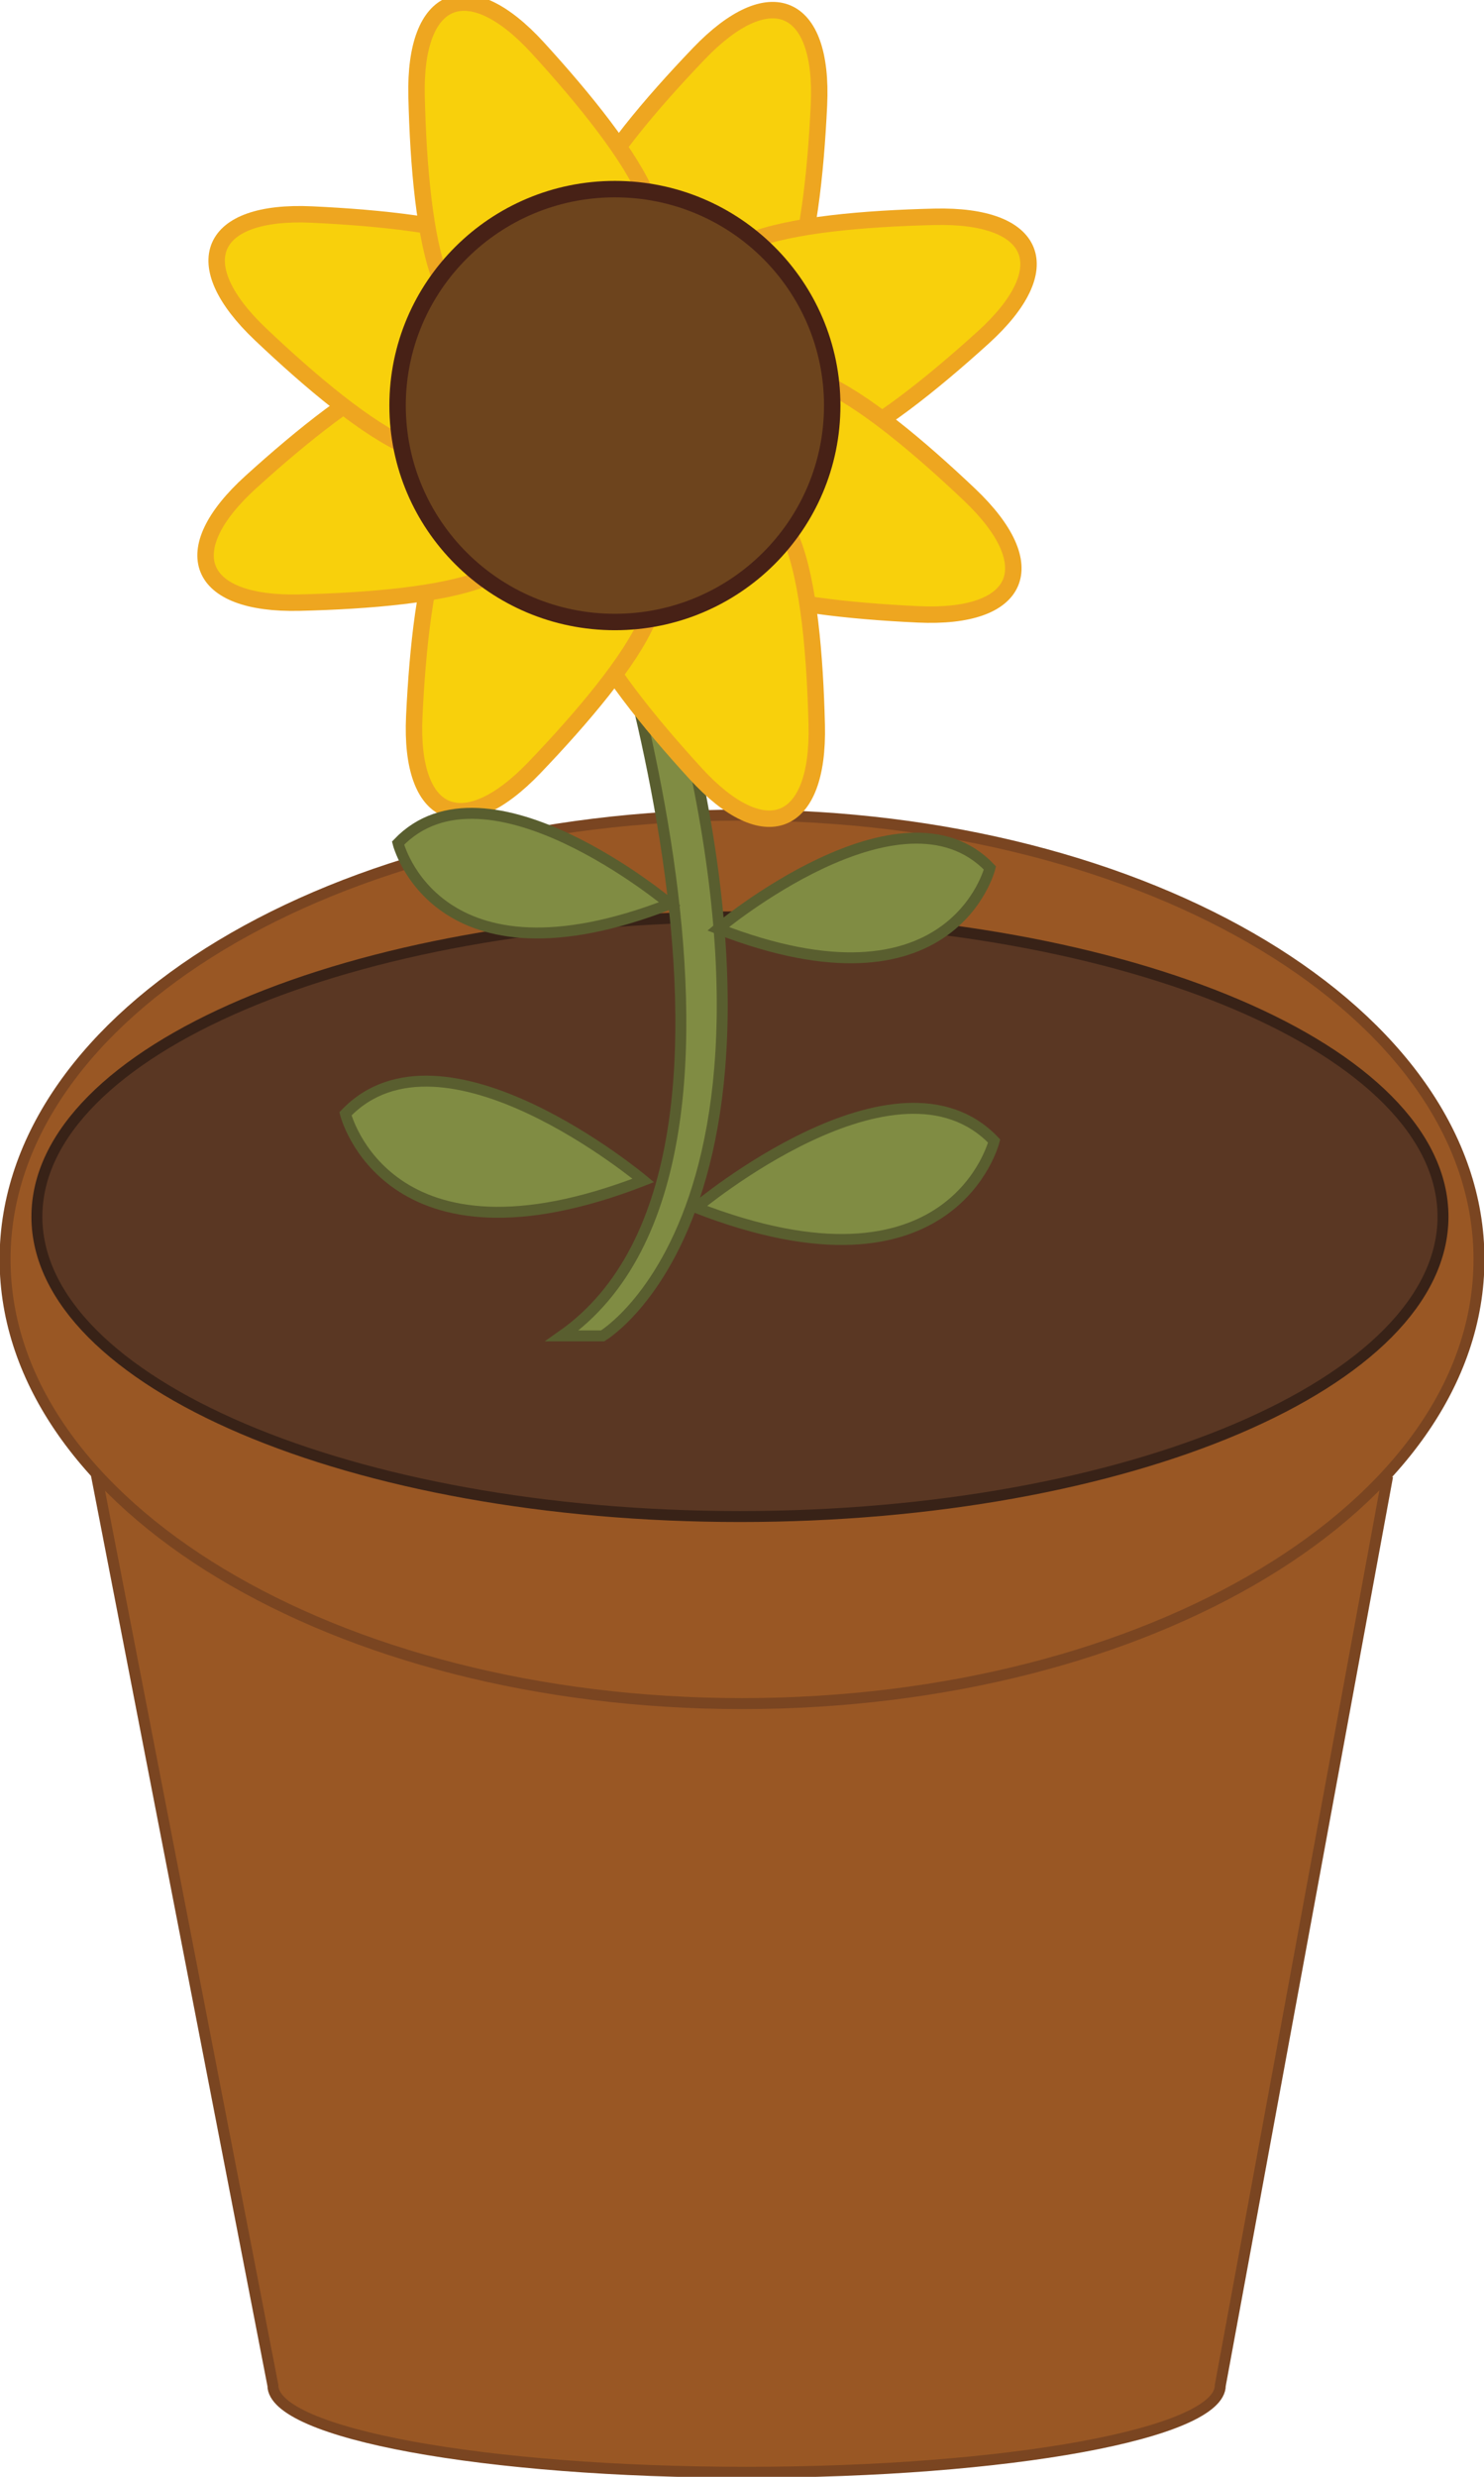 <svg width="271" height="452" viewBox="0 0 271 452" fill="none" xmlns="http://www.w3.org/2000/svg">
<g clip-path="url(#clip0_4_2651)">
<path d="M17.544 268.857L49.833 435.311C49.833 444.065 88.563 451.168 136.339 451.168C184.114 451.168 222.844 444.065 222.844 435.311L253.187 270.527L17.535 268.857H17.544Z" fill="#995724" stroke="#7A4521" stroke-width="2" stroke-miterlimit="10"/>
<path d="M135.505 310.892C209.83 310.892 270.082 274.595 270.082 229.819C270.082 185.044 209.83 148.746 135.505 148.746C61.179 148.746 0.927 185.044 0.927 229.819C0.927 274.595 61.179 310.892 135.505 310.892Z" fill="#995724" stroke="#7A4521" stroke-width="2" stroke-miterlimit="10"/>
<path d="M135.125 276.753C206.031 276.753 263.512 252.254 263.512 222.034C263.512 191.813 206.031 167.315 135.125 167.315C64.219 167.315 6.738 191.813 6.738 222.034C6.738 252.254 64.219 276.753 135.125 276.753Z" fill="#5A3723" stroke="#382217" stroke-width="2" stroke-miterlimit="10"/>
<path d="M127.154 220.383C127.154 220.383 163.818 189.647 181.547 208.225C181.547 208.225 173.994 238.583 127.154 220.383Z" fill="#808C43" stroke="#595E2F" stroke-width="2" stroke-miterlimit="10"/>
<path d="M63.086 203.263C63.086 203.263 70.639 233.62 117.479 215.42C117.479 215.42 80.815 184.685 63.086 203.263Z" fill="#808C43" stroke="#595E2F" stroke-width="2" stroke-miterlimit="10"/>
<path d="M106.376 93.612C106.376 93.612 149.175 211.14 102.632 243.785H110.046C110.046 243.785 156.82 216.075 113.484 93.124L106.376 93.612Z" fill="#808C43" stroke="#595E2F" stroke-width="2" stroke-miterlimit="10"/>
<path d="M144.272 52.693C141.306 59.593 135.532 64.685 129.694 68.3C120.315 74.103 107.886 68.817 105.625 58.052C104.216 51.355 103.929 43.69 106.895 36.781C110.148 29.208 118.878 18.932 127.608 9.809C140.602 -3.751 150.435 0.437 149.554 19.153C148.961 31.735 147.525 45.12 144.272 52.693Z" fill="#F8D00C" stroke="#EEA620" stroke-width="3" stroke-miterlimit="10"/>
<path d="M151.955 81.611C144.948 84.406 137.256 83.936 130.565 82.386C119.805 79.896 114.782 67.397 120.824 58.2C124.587 52.472 129.833 46.854 136.83 44.059C144.513 40.996 157.979 39.871 170.639 39.567C189.462 39.115 193.438 49.003 179.517 61.613C170.157 70.09 159.629 78.54 151.955 81.602V81.611Z" fill="#F8D00C" stroke="#EEA620" stroke-width="3" stroke-miterlimit="10"/>
<path d="M133.966 106.859C127.034 103.907 121.918 98.16 118.285 92.349C112.455 83.014 117.766 70.644 128.581 68.393C135.31 66.991 143.011 66.705 149.953 69.657C157.562 72.894 167.886 81.584 177.052 90.273C190.676 103.206 186.468 112.993 167.664 112.116C155.023 111.526 141.575 110.096 133.966 106.859Z" fill="#F8D00C" stroke="#EEA620" stroke-width="3" stroke-miterlimit="10"/>
<path d="M106.904 113.703C104.096 106.729 104.569 99.073 106.126 92.413C108.628 81.704 121.186 76.704 130.426 82.718C136.181 86.463 141.825 91.684 144.633 98.649C147.71 106.296 148.841 119.699 149.147 132.299C149.601 151.034 139.666 154.991 126.997 141.136C118.48 131.82 109.99 121.341 106.913 113.703H106.904Z" fill="#F8D00C" stroke="#EEA620" stroke-width="3" stroke-miterlimit="10"/>
<path d="M80.936 97.191C83.901 90.292 89.675 85.2 95.514 81.584C104.893 75.782 117.321 81.067 119.582 91.832C120.991 98.529 121.278 106.194 118.313 113.103C115.06 120.677 106.329 130.953 97.599 140.076C84.606 153.635 74.772 149.448 75.653 130.731C76.246 118.149 77.683 104.765 80.936 97.191Z" fill="#F8D00C" stroke="#EEA620" stroke-width="3" stroke-miterlimit="10"/>
<path d="M73.41 67.931C80.417 65.136 88.109 65.607 94.8 67.157C105.56 69.647 110.583 82.146 104.541 91.343C100.778 97.071 95.532 102.689 88.535 105.484C80.852 108.546 67.386 109.672 54.726 109.976C35.903 110.428 31.927 100.54 45.848 87.93C55.208 79.453 65.737 71.003 73.41 67.941V67.931Z" fill="#F8D00C" stroke="#EEA620" stroke-width="3" stroke-miterlimit="10"/>
<path d="M90.648 44.409C97.581 47.361 102.696 53.108 106.329 58.919C112.159 68.254 106.848 80.624 96.033 82.875C89.305 84.277 81.603 84.563 74.661 81.611C67.052 78.374 56.728 69.684 47.562 60.995C33.939 48.062 38.146 38.275 56.951 39.151C69.592 39.742 83.04 41.172 90.648 44.409Z" fill="#F8D00C" stroke="#EEA620" stroke-width="3" stroke-miterlimit="10"/>
<path d="M118.313 36.181C121.121 43.155 120.648 50.811 119.091 57.471C116.589 68.181 104.031 73.18 94.791 67.166C89.036 63.421 83.392 58.2 80.584 51.236C77.507 43.589 76.376 30.186 76.07 17.585C75.616 -1.15 85.551 -5.107 98.22 8.748C106.737 18.065 115.227 28.544 118.304 36.181H118.313Z" fill="#F8D00C" stroke="#EEA620" stroke-width="3" stroke-miterlimit="10"/>
<path d="M112.289 113.509C134.206 113.509 151.974 95.825 151.974 74.01C151.974 52.196 134.206 34.512 112.289 34.512C90.371 34.512 72.604 52.196 72.604 74.01C72.604 95.825 90.371 113.509 112.289 113.509Z" fill="#6D441D" stroke="#472116" stroke-width="3" stroke-miterlimit="10"/>
<path d="M131.149 169.492C131.149 169.492 164.606 141.45 180.778 158.395C180.778 158.395 173.892 186.096 131.149 169.492Z" fill="#808C43" stroke="#595E2F" stroke-width="2" stroke-miterlimit="10"/>
<path d="M72.688 153.866C72.688 153.866 79.573 181.567 122.317 164.963C122.317 164.963 88.86 136.921 72.688 153.866Z" fill="#808C43" stroke="#595E2F" stroke-width="2" stroke-miterlimit="10"/>
</g>
<defs>
<clipPath id="clip0_4_2651">
<rect width="271" height="452" fill="white"/>
</clipPath>
</defs>
</svg>
